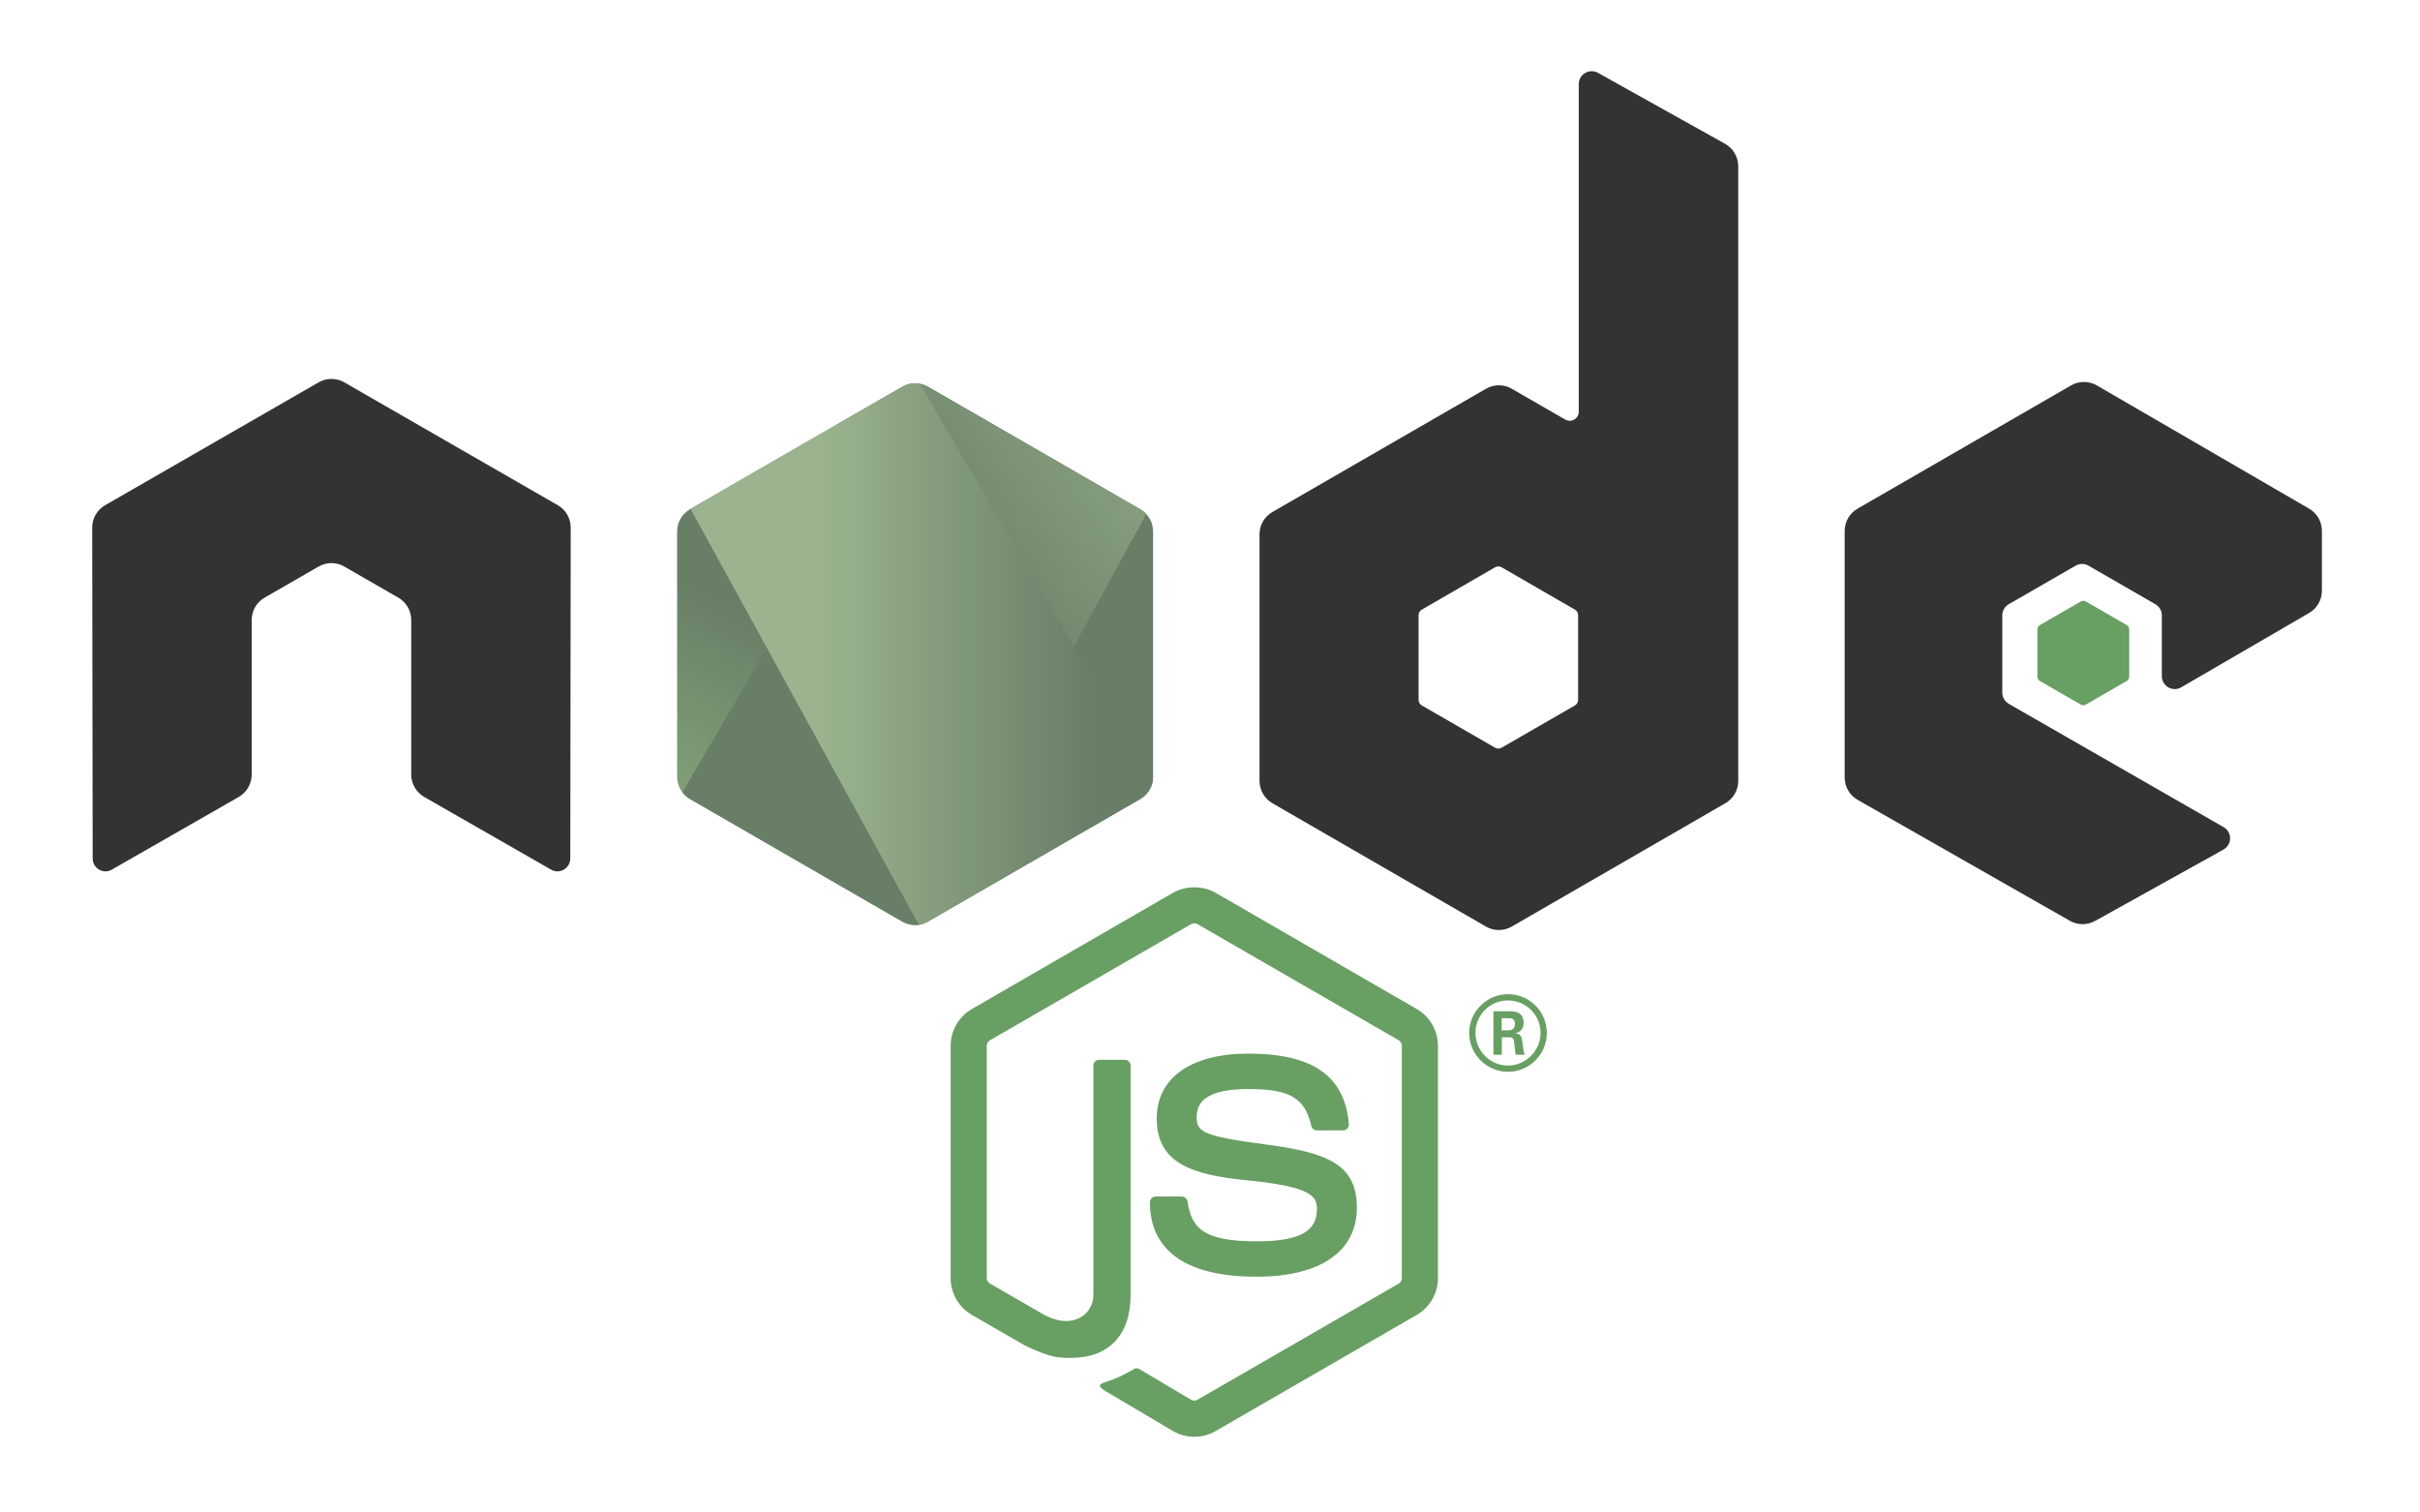 <?xml version="1.0" encoding="UTF-8" standalone="no"?>
<svg xmlns="http://www.w3.org/2000/svg" viewBox="80 200 640 400" height="400" width="640" version="1.1">
	<defs id="defs6">
		<clipPath id="clipPath18" clipPathUnits="userSpaceOnUse">
			<path id="path16" d="M 0,600 H 600 V 0 H 0 Z" />
		</clipPath>
		<clipPath id="clipPath54" clipPathUnits="userSpaceOnUse">
			<path id="path52" d="m 239.032,373.393 -42.134,-24.315 c -1.576,-0.909 -2.545,-2.588 -2.545,-4.407 v 0 -48.666 c 0,-1.818 0.969,-3.497 2.544,-4.408 v 0 l 42.133,-24.334 c 1.576,-0.909 3.516,-0.909 5.091,0 v 0 l 42.124,24.334 c 1.574,0.911 2.543,2.59 2.543,4.408 v 0 48.668 c 0,1.817 -0.969,3.496 -2.545,4.405 v 0 l -42.123,24.315 c -0.787,0.454 -1.666,0.682 -2.544,0.682 v 0 c -0.879,0 -1.757,-0.228 -2.544,-0.682" />
		</clipPath>
		<linearGradient id="linearGradient66" spreadMethod="pad" gradientTransform="matrix(-38.065,-77.652,-77.652,38.065,258.702,355.285)" gradientUnits="userSpaceOnUse" y2="0" x2="1" y1="0" x1="0">
			<stop id="stop60" offset="0" style="stop-opacity:1;stop-color:#687e67" />
			<stop id="stop62" offset="0.529" style="stop-opacity:1;stop-color:#687e67" />
			<stop id="stop64" offset="1" style="stop-opacity:1;stop-color:#83a178" />
		</linearGradient>
		<clipPath id="clipPath76" clipPathUnits="userSpaceOnUse">
			<path id="path74" d="m 195.4,292.914 c 0.401,-0.525 0.906,-0.975 1.497,-1.317 v 0 l 36.143,-20.874 6.017,-3.46 c 0.9,-0.519 1.927,-0.739 2.936,-0.665 v 0 c 0.337,0.028 0.673,0.09 1.001,0.185 v 0 l 44.43,81.357 c -0.34,0.365 -0.736,0.682 -1.181,0.938 v 0 l -27.588,15.925 -14.579,8.39 c -0.417,0.24 -0.864,0.413 -1.323,0.526 v 0 z" />
		</clipPath>
		<linearGradient id="linearGradient92" spreadMethod="pad" gradientTransform="matrix(106.807,78.915,78.915,-106.807,235.158,314.647)" gradientUnits="userSpaceOnUse" y2="0" x2="1" y1="0" x1="0">
			<stop id="stop82" offset="0" style="stop-opacity:1;stop-color:#687e67" />
			<stop id="stop84" offset="0.138" style="stop-opacity:1;stop-color:#687e67" />
			<stop id="stop86" offset="0.697" style="stop-opacity:1;stop-color:#9bb48f" />
			<stop id="stop88" offset="0.908" style="stop-opacity:1;stop-color:#9bb48f" />
			<stop id="stop90" offset="1" style="stop-opacity:1;stop-color:#9bb48f" />
		</linearGradient>
		<clipPath id="clipPath102" clipPathUnits="userSpaceOnUse">
			<path id="path100" d="m 239.032,373.393 -42.134,-24.315 c -1.575,-0.909 -2.545,-2.588 -2.545,-4.407 v -48.666 c 0,-1.818 0.97,-3.497 2.544,-4.408 l 42.133,-24.334 c 1.576,-0.909 3.516,-0.909 5.091,0 l 42.124,24.334 c 1.574,0.911 2.543,2.59 2.543,4.408 v 48.668 c 0,1.817 -0.969,3.496 -2.545,4.405 l -42.123,24.315 c -0.787,0.454 -1.666,0.682 -2.544,0.682 -0.879,0 -1.757,-0.228 -2.544,-0.682" />
		</clipPath>
		<clipPath id="clipPath110" clipPathUnits="userSpaceOnUse">
			<path id="path108" d="M 237.627,382.331 237.047,382 h 0.774 z" />
		</clipPath>
		<linearGradient id="linearGradient126" spreadMethod="pad" gradientTransform="matrix(97.417,0,0,-97.417,192.862,382.166)" gradientUnits="userSpaceOnUse" y2="0" x2="1" y1="0" x1="0">
			<stop id="stop116" offset="0" style="stop-opacity:1;stop-color:#9bb48f" />
			<stop id="stop118" offset="0.092" style="stop-opacity:1;stop-color:#9bb48f" />
			<stop id="stop120" offset="0.303" style="stop-opacity:1;stop-color:#9bb48f" />
			<stop id="stop122" offset="0.862" style="stop-opacity:1;stop-color:#687e67" />
			<stop id="stop124" offset="1" style="stop-opacity:1;stop-color:#687e67" />
		</linearGradient>
		<clipPath id="clipPath136" clipPathUnits="userSpaceOnUse">
			<path id="path134" d="m 241.065,374.048 c -0.705,-0.07 -1.398,-0.289 -2.033,-0.655 v 0 l -42.014,-24.245 45.293,-82.513 c 0.628,0.091 1.243,0.301 1.81,0.628 v 0 l 42.124,24.334 c 1.301,0.753 2.189,2.031 2.458,3.477 v 0 l -46.178,78.89 c -0.341,0.068 -0.688,0.102 -1.035,0.102 v 0 c -0.142,0 -0.284,-0.006 -0.425,-0.018" />
		</clipPath>
		<linearGradient id="linearGradient152" spreadMethod="pad" gradientTransform="matrix(97.417,0,0,-97.417,192.862,320.348)" gradientUnits="userSpaceOnUse" y2="0" x2="1" y1="0" x1="0">
			<stop id="stop142" offset="0" style="stop-opacity:1;stop-color:#9bb48f" />
			<stop id="stop144" offset="0.092" style="stop-opacity:1;stop-color:#9bb48f" />
			<stop id="stop146" offset="0.303" style="stop-opacity:1;stop-color:#9bb48f" />
			<stop id="stop148" offset="0.862" style="stop-opacity:1;stop-color:#687e67" />
			<stop id="stop150" offset="1" style="stop-opacity:1;stop-color:#687e67" />
		</linearGradient>
		<clipPath id="clipPath162" clipPathUnits="userSpaceOnUse">
			<path id="path160" d="m 239.032,373.393 -42.134,-24.315 c -1.575,-0.909 -2.545,-2.588 -2.545,-4.407 v -48.666 c 0,-1.818 0.97,-3.497 2.544,-4.408 l 42.133,-24.334 c 1.576,-0.909 3.516,-0.909 5.091,0 l 42.124,24.334 c 1.574,0.911 2.543,2.59 2.543,4.408 v 48.668 c 0,1.817 -0.969,3.496 -2.545,4.405 l -42.123,24.315 c -0.787,0.454 -1.666,0.682 -2.544,0.682 -0.879,0 -1.757,-0.228 -2.544,-0.682" />
		</clipPath>
		<clipPath id="clipPath170" clipPathUnits="userSpaceOnUse">
			<path id="path168" d="M 290.279,292.38 290,292.857 v -0.639 z" />
		</clipPath>
		<linearGradient id="linearGradient186" spreadMethod="pad" gradientTransform="matrix(97.417,0,0,-97.417,192.862,292.538)" gradientUnits="userSpaceOnUse" y2="0" x2="1" y1="0" x1="0">
			<stop id="stop176" offset="0" style="stop-opacity:1;stop-color:#9bb48f" />
			<stop id="stop178" offset="0.092" style="stop-opacity:1;stop-color:#9bb48f" />
			<stop id="stop180" offset="0.303" style="stop-opacity:1;stop-color:#9bb48f" />
			<stop id="stop182" offset="0.862" style="stop-opacity:1;stop-color:#687e67" />
			<stop id="stop184" offset="1" style="stop-opacity:1;stop-color:#687e67" />
		</linearGradient>
		<clipPath id="clipPath196" clipPathUnits="userSpaceOnUse">
			<path id="path194" d="m 239.032,373.393 -42.134,-24.315 c -1.575,-0.909 -2.545,-2.588 -2.545,-4.407 v -48.666 c 0,-1.818 0.97,-3.497 2.544,-4.408 l 42.133,-24.334 c 1.576,-0.909 3.516,-0.909 5.091,0 l 42.124,24.334 c 1.574,0.911 2.543,2.59 2.543,4.408 v 48.668 c 0,1.817 -0.969,3.496 -2.545,4.405 l -42.123,24.315 c -0.787,0.454 -1.666,0.682 -2.544,0.682 -0.879,0 -1.757,-0.228 -2.544,-0.682" />
		</clipPath>
		<clipPath id="clipPath204" clipPathUnits="userSpaceOnUse">
			<path id="path202" d="m 286.351,291.597 -42.177,-24.333 c -0.58,-0.335 -1.213,-0.545 -1.861,-0.633 l 0.84,-1.53 46.847,27.117 v 0.639 l -1.158,1.979 c -0.347,-1.348 -1.263,-2.528 -2.491,-3.239" />
		</clipPath>
		<linearGradient id="linearGradient220" spreadMethod="pad" gradientTransform="matrix(97.417,0,0,-97.417,192.862,279.968)" gradientUnits="userSpaceOnUse" y2="0" x2="1" y1="0" x1="0">
			<stop id="stop210" offset="0" style="stop-opacity:1;stop-color:#9bb48f" />
			<stop id="stop212" offset="0.092" style="stop-opacity:1;stop-color:#9bb48f" />
			<stop id="stop214" offset="0.303" style="stop-opacity:1;stop-color:#9bb48f" />
			<stop id="stop216" offset="0.862" style="stop-opacity:1;stop-color:#687e67" />
			<stop id="stop218" offset="1" style="stop-opacity:1;stop-color:#687e67" />
		</linearGradient>
		<clipPath id="clipPath230" clipPathUnits="userSpaceOnUse">
			<path id="path228" d="m 239.032,373.393 -42.134,-24.315 c -1.575,-0.909 -2.545,-2.588 -2.545,-4.407 v -48.666 c 0,-1.818 0.97,-3.497 2.544,-4.408 l 42.133,-24.334 c 1.576,-0.909 3.516,-0.909 5.091,0 l 42.124,24.334 c 1.574,0.911 2.543,2.59 2.543,4.408 v 48.668 c 0,1.817 -0.969,3.496 -2.545,4.405 l -42.123,24.315 c -0.787,0.454 -1.666,0.682 -2.544,0.682 -0.879,0 -1.757,-0.228 -2.544,-0.682" />
		</clipPath>
		<clipPath id="clipPath238" clipPathUnits="userSpaceOnUse">
			<path id="path236" d="m 286.351,291.597 -42.177,-24.333 c -0.58,-0.335 -1.213,-0.545 -1.861,-0.633 l 0.84,-1.53 46.847,27.117 v 0.639 l -1.158,1.979 c -0.347,-1.348 -1.263,-2.528 -2.491,-3.239" />
		</clipPath>
		<linearGradient id="linearGradient250" spreadMethod="pad" gradientTransform="matrix(-60.081,-122.564,-122.564,60.081,304.472,357.588)" gradientUnits="userSpaceOnUse" y2="0" x2="1" y1="0" x1="0">
			<stop id="stop244" offset="0" style="stop-opacity:1;stop-color:#687e67" />
			<stop id="stop246" offset="0.529" style="stop-opacity:1;stop-color:#687e67" />
			<stop id="stop248" offset="1" style="stop-opacity:1;stop-color:#83a178" />
		</linearGradient>
	</defs>
	<g transform="matrix(1.333,0,0,-1.333,0,800)" id="g10">
		<g id="g12">
			<g clip-path="url(#clipPath18)" id="g14">
				<g transform="translate(296.953,165.056)" id="g20">
					<path id="path22" style="fill:#689f63;fill-opacity:1;fill-rule:nonzero;stroke:none" d="m 0,0 c -1.46,0 -2.912,0.381 -4.19,1.121 l -13.338,7.892 c -1.991,1.114 -1.019,1.509 -0.362,1.738 2.657,0.922 3.195,1.135 6.031,2.743 0.295,0.167 0.687,0.103 0.992,-0.076 L -0.62,7.335 c 0.371,-0.206 0.895,-0.206 1.237,0 l 39.95,23.058 c 0.372,0.212 0.61,0.64 0.61,1.081 v 46.104 c 0,0.451 -0.238,0.872 -0.62,1.101 L 0.624,101.717 c -0.369,0.216 -0.859,0.216 -1.231,0 L -40.53,78.672 c -0.388,-0.222 -0.634,-0.657 -0.634,-1.094 V 31.474 c 0,-0.441 0.246,-0.859 0.63,-1.068 l 10.944,-6.323 c 5.938,-2.969 9.574,0.528 9.574,4.041 v 45.519 c 0,0.644 0.517,1.151 1.161,1.151 h 5.065 c 0.634,0 1.158,-0.507 1.158,-1.151 V 28.124 c 0,-7.925 -4.316,-12.47 -11.829,-12.47 -2.309,0 -4.127,0 -9.202,2.501 l -10.476,6.031 c -2.588,1.496 -4.19,4.293 -4.19,7.288 v 46.104 c 0,2.995 1.602,5.792 4.19,7.281 l 39.949,23.085 c 2.528,1.429 5.888,1.429 8.396,0 L 44.153,84.859 c 2.587,-1.496 4.196,-4.286 4.196,-7.281 V 31.474 c 0,-2.995 -1.609,-5.782 -4.196,-7.288 L 4.206,1.121 C 2.929,0.381 1.48,0 0,0" />
				</g>
				<g transform="translate(309.293,196.818)" id="g24">
					<path id="path26" style="fill:#689f63;fill-opacity:1;fill-rule:nonzero;stroke:none" d="m 0,0 c -17.482,0 -21.144,8.024 -21.144,14.755 0,0.64 0.514,1.151 1.154,1.151 h 5.165 c 0.577,0 1.058,-0.415 1.148,-0.978 0.78,-5.258 3.105,-7.912 13.677,-7.912 8.416,0 11.999,1.904 11.999,6.369 0,2.574 -1.016,4.485 -14.095,5.766 -10.931,1.081 -17.692,3.496 -17.692,12.24 0,8.061 6.794,12.868 18.186,12.868 12.798,0 19.131,-4.442 19.933,-13.972 0.03,-0.329 -0.086,-0.644 -0.305,-0.889 -0.219,-0.229 -0.524,-0.369 -0.846,-0.369 h -5.185 c -0.537,0 -1.012,0.382 -1.121,0.903 -1.244,5.533 -4.269,7.301 -12.476,7.301 -9.189,0 -10.257,-3.201 -10.257,-5.6 0,-2.906 1.26,-3.751 13.667,-5.393 C 14.085,24.617 19.917,22.319 19.917,13.69 19.917,4.986 12.659,0 0,0" />
				</g>
				<g transform="translate(357.939,245.7)" id="g28">
					<path id="path30" style="fill:#689f63;fill-opacity:1;fill-rule:nonzero;stroke:none" d="m 0,0 h 1.343 c 1.098,0 1.304,0.773 1.304,1.221 0,1.183 -0.816,1.183 -1.264,1.183 H 0 Z m -1.632,3.789 h 2.975 c 1.019,0 3.016,0 3.016,-2.283 0,-1.589 -1.019,-1.914 -1.632,-2.118 1.184,-0.081 1.264,-0.856 1.426,-1.955 0.083,-0.692 0.206,-1.875 0.448,-2.281 H 2.77 C 2.727,-4.442 2.441,-2.241 2.441,-2.12 2.322,-1.63 2.156,-1.387 1.546,-1.387 H 0.04 v -3.461 h -1.672 z m -3.563,-4.298 c 0,-3.586 2.893,-6.479 6.436,-6.479 3.586,0 6.478,2.954 6.478,6.479 0,3.584 -2.932,6.436 -6.478,6.436 -3.503,0 -6.436,-2.81 -6.436,-6.436 M 8.96,-0.531 c 0,-4.236 -3.464,-7.699 -7.699,-7.699 -4.197,0 -7.7,3.422 -7.7,7.699 0,4.359 3.586,7.701 7.7,7.701 4.156,0 7.699,-3.342 7.699,-7.701" />
				</g>
				<g transform="translate(173.243,345.433)" id="g32">
					<path id="path34" style="fill:#333333;fill-opacity:1;fill-rule:evenodd;stroke:none" d="M 0,0 C 0,1.841 -0.969,3.533 -2.558,4.445 L -44.913,28.82 c -0.716,0.422 -1.519,0.641 -2.331,0.674 h -0.438 c -0.81,-0.033 -1.612,-0.252 -2.339,-0.674 L -92.376,4.445 C -93.955,3.533 -94.937,1.841 -94.937,0 l 0.093,-65.635 c 0,-0.913 0.474,-1.762 1.277,-2.21 0.786,-0.471 1.758,-0.471 2.541,0 l 25.172,14.414 c 1.592,0.945 2.561,2.614 2.561,4.439 v 30.664 c 0,1.828 0.968,3.52 2.554,4.429 l 10.718,6.173 c 0.799,0.461 1.672,0.687 2.564,0.687 0.873,0 1.768,-0.226 2.544,-0.687 l 10.715,-6.173 c 1.586,-0.909 2.558,-2.601 2.558,-4.429 v -30.664 c 0,-1.825 0.982,-3.504 2.564,-4.439 l 25.165,-14.414 c 0.789,-0.471 1.775,-0.471 2.557,0 0.78,0.448 1.271,1.297 1.271,2.21 z" />
				</g>
				<g transform="translate(373.109,311.257)" id="g36">
					<path id="path38" style="fill:#333333;fill-opacity:1;fill-rule:evenodd;stroke:none" d="m 0,0 c 0,-0.456 -0.244,-0.879 -0.64,-1.106 l -14.548,-8.386 c -0.395,-0.227 -0.882,-0.227 -1.277,0 l -14.548,8.386 c -0.397,0.227 -0.64,0.65 -0.64,1.106 v 16.799 c 0,0.456 0.243,0.879 0.639,1.108 l 14.547,8.402 c 0.397,0.229 0.884,0.229 1.281,0 L -0.639,17.907 C -0.244,17.678 0,17.255 0,16.799 Z m 3.931,124.403 c -0.793,0.44 -1.76,0.431 -2.543,-0.029 -0.781,-0.459 -1.262,-1.299 -1.262,-2.206 v -65 c 0,-0.639 -0.342,-1.231 -0.894,-1.551 -0.554,-0.32 -1.237,-0.32 -1.791,0 l -10.609,6.112 c -1.582,0.913 -3.529,0.911 -5.112,-10e-4 L -60.651,37.275 c -1.584,-0.914 -2.559,-2.603 -2.559,-4.431 v -48.916 c 0,-1.828 0.975,-3.516 2.557,-4.432 l 42.37,-24.471 c 1.584,-0.914 3.534,-0.914 5.118,0 l 42.377,24.471 c 1.582,0.916 2.558,2.604 2.558,4.432 v 121.936 c 0,1.854 -1.004,3.564 -2.624,4.468 z" />
				</g>
				<g transform="translate(518.131,328.495)" id="g40">
					<path id="path42" style="fill:#333333;fill-opacity:1;fill-rule:evenodd;stroke:none" d="m 0,0 c 1.576,0.915 2.546,2.601 2.546,4.424 v 11.854 c 0,1.823 -0.97,3.51 -2.548,4.425 l -42.099,24.443 c -1.584,0.921 -3.539,0.922 -5.127,0.007 L -89.584,20.7 c -1.583,-0.914 -2.558,-2.602 -2.558,-4.43 v -48.903 c 0,-1.84 0.987,-3.537 2.584,-4.446 l 42.093,-23.985 c 1.552,-0.886 3.455,-0.896 5.017,-0.028 l 25.46,14.151 c 0.808,0.45 1.311,1.297 1.316,2.219 0.006,0.923 -0.485,1.777 -1.284,2.236 l -42.625,24.465 c -0.796,0.456 -1.286,1.304 -1.286,2.219 v 15.326 c 0,0.914 0.488,1.76 1.281,2.216 l 13.266,7.648 c 0.789,0.456 1.764,0.456 2.554,0 L -30.494,1.74 c 0.793,-0.456 1.28,-1.302 1.28,-2.216 v -12.058 c 0,-0.916 0.49,-1.762 1.283,-2.218 0.793,-0.458 1.77,-0.454 2.561,0.005 z" />
				</g>
				<g transform="translate(472.842,330.786)" id="g44">
					<path id="path46" style="fill:#689f63;fill-opacity:1;fill-rule:evenodd;stroke:none" d="m 0,0 c 0.304,0.176 0.678,0.176 0.982,0 l 8.13,-4.69 c 0.304,-0.176 0.491,-0.5 0.491,-0.851 v -9.388 c 0,-0.352 -0.187,-0.675 -0.491,-0.851 l -8.13,-4.691 c -0.304,-0.176 -0.678,-0.176 -0.982,0 l -8.124,4.691 c -0.304,0.176 -0.491,0.499 -0.491,0.851 v 9.388 c 0,0.351 0.187,0.675 0.491,0.851 z" />
				</g>
			</g>
		</g>
		<g id="g48">
			<g clip-path="url(#clipPath54)" id="g50">
				<g id="g56">
					<g id="g58">
						<path id="path68" style="fill:url(#linearGradient66);stroke:none" d="m 239.032,373.393 -42.134,-24.315 c -1.576,-0.909 -2.545,-2.588 -2.545,-4.407 v 0 -48.666 c 0,-1.818 0.969,-3.497 2.544,-4.408 v 0 l 42.133,-24.334 c 1.576,-0.909 3.516,-0.909 5.091,0 v 0 l 42.124,24.334 c 1.574,0.911 2.543,2.59 2.543,4.408 v 0 48.668 c 0,1.817 -0.969,3.496 -2.545,4.405 v 0 l -42.123,24.315 c -0.787,0.454 -1.666,0.682 -2.544,0.682 v 0 c -0.879,0 -1.757,-0.228 -2.544,-0.682" />
					</g>
				</g>
			</g>
		</g>
		<g id="g70">
			<g clip-path="url(#clipPath76)" id="g72">
				<g id="g78">
					<g id="g80">
						<path id="path94" style="fill:url(#linearGradient92);stroke:none" d="m 195.4,292.914 c 0.401,-0.525 0.906,-0.975 1.497,-1.317 v 0 l 36.143,-20.874 6.017,-3.46 c 0.9,-0.519 1.927,-0.739 2.936,-0.665 v 0 c 0.337,0.028 0.673,0.09 1.001,0.185 v 0 l 44.43,81.357 c -0.34,0.365 -0.736,0.682 -1.181,0.938 v 0 l -27.588,15.925 -14.579,8.39 c -0.417,0.24 -0.864,0.413 -1.323,0.526 v 0 z" />
					</g>
				</g>
			</g>
		</g>
		<g id="g96">
			<g clip-path="url(#clipPath102)" id="g98">
				<g id="g104">
					<g clip-path="url(#clipPath110)" id="g106">
						<g id="g112">
							<g id="g114">
								<path id="path128" style="fill:url(#linearGradient126);stroke:none" d="M 237.627,382.331 237.047,382 h 0.774 z" />
							</g>
						</g>
					</g>
				</g>
			</g>
		</g>
		<g id="g130">
			<g clip-path="url(#clipPath136)" id="g132">
				<g id="g138">
					<g id="g140">
						<path id="path154" style="fill:url(#linearGradient152);stroke:none" d="m 241.065,374.048 c -0.705,-0.07 -1.398,-0.289 -2.033,-0.655 v 0 l -42.014,-24.245 45.293,-82.513 c 0.628,0.091 1.243,0.301 1.81,0.628 v 0 l 42.124,24.334 c 1.301,0.753 2.189,2.031 2.458,3.477 v 0 l -46.178,78.89 c -0.341,0.068 -0.688,0.102 -1.035,0.102 v 0 c -0.142,0 -0.284,-0.006 -0.425,-0.018" />
					</g>
				</g>
			</g>
		</g>
		<g id="g156">
			<g clip-path="url(#clipPath162)" id="g158">
				<g id="g164">
					<g clip-path="url(#clipPath170)" id="g166">
						<g id="g172">
							<g id="g174">
								<path id="path188" style="fill:url(#linearGradient186);stroke:none" d="M 290.279,292.38 290,292.857 v -0.639 z" />
							</g>
						</g>
					</g>
				</g>
			</g>
		</g>
		<g id="g190">
			<g clip-path="url(#clipPath196)" id="g192">
				<g id="g198">
					<g clip-path="url(#clipPath204)" id="g200">
						<g id="g206">
							<g id="g208">
								<path id="path222" style="fill:url(#linearGradient220);stroke:none" d="m 286.351,291.597 -42.177,-24.333 c -0.58,-0.335 -1.213,-0.545 -1.861,-0.633 l 0.84,-1.53 46.847,27.117 v 0.639 l -1.158,1.979 c -0.347,-1.348 -1.263,-2.528 -2.491,-3.239" />
							</g>
						</g>
					</g>
				</g>
			</g>
		</g>
		<g id="g224">
			<g clip-path="url(#clipPath230)" id="g226">
				<g id="g232">
					<g clip-path="url(#clipPath238)" id="g234">
						<g id="g240">
							<g id="g242">
								<path id="path252" style="fill:url(#linearGradient250);stroke:none" d="m 286.351,291.597 -42.177,-24.333 c -0.58,-0.335 -1.213,-0.545 -1.861,-0.633 l 0.84,-1.53 46.847,27.117 v 0.639 l -1.158,1.979 c -0.347,-1.348 -1.263,-2.528 -2.491,-3.239" />
							</g>
						</g>
					</g>
				</g>
			</g>
		</g>
	</g>
</svg>
